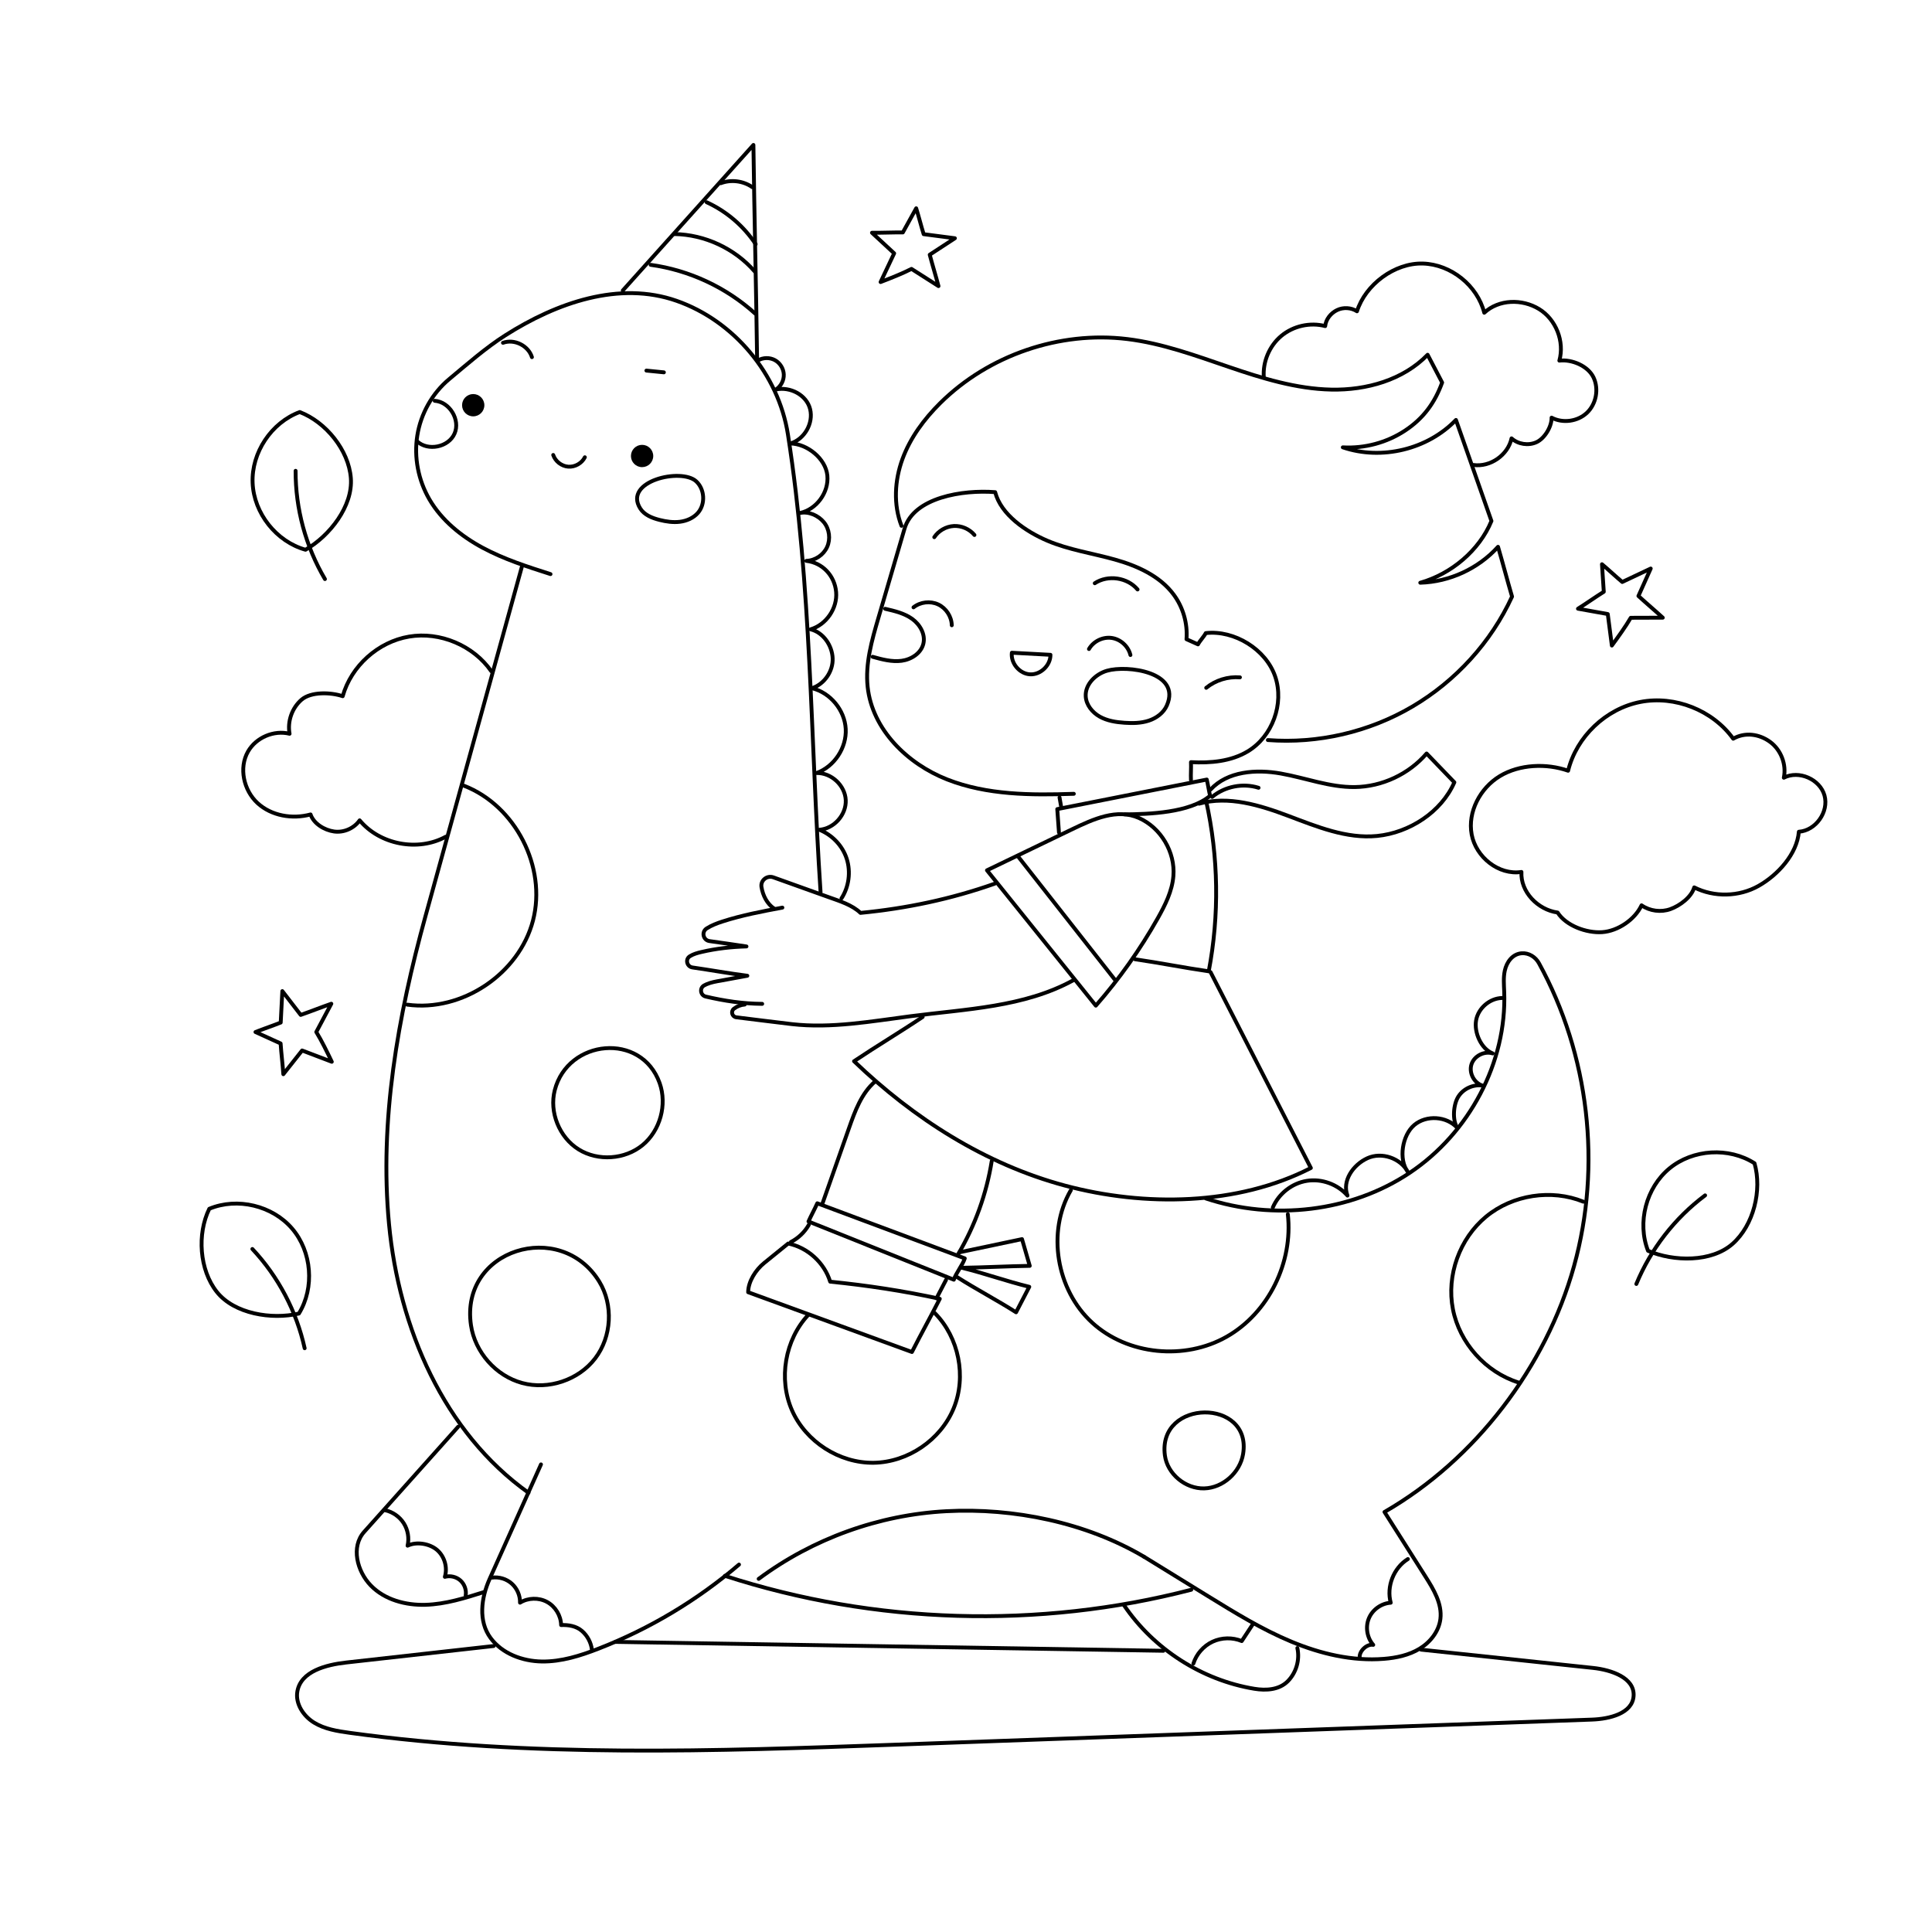 <?xml version="1.0" encoding="utf-8"?>
<!-- Generator: Adobe Illustrator 27.5.0, SVG Export Plug-In . SVG Version: 6.00 Build 0)  -->
<svg version="1.1" xmlns="http://www.w3.org/2000/svg" xmlns:xlink="http://www.w3.org/1999/xlink" x="0px" y="0px"
	 viewBox="0 0 500 500" style="enable-background:new 0 0 500 500;" xml:space="preserve">
<g id="BACKGROUND">
	<rect style="fill:#FFFFFF;" width="500" height="500"/>
</g>
<g id="OBJECTS">
	<g>
		<g>
			<path style="fill:none;stroke:#000000;stroke-linecap:round;stroke-linejoin:round;stroke-miterlimit:10;" d="M277.903,205.437
				c-11.067,0.379-22.461,0.333-32.77-3.71c-10.309-4.043-19.409-12.948-20.587-23.958c-0.645-6.023,1.076-12.02,2.778-17.833
				c2.258-7.711,4.517-15.422,6.775-23.133c2.366-8.079,15.056-10.093,23.449-9.432c1.502,5.84,7.985,10.219,13.535,12.578
				s11.6,3.224,17.407,4.851c5.806,1.627,11.667,4.238,15.257,9.083c2.436,3.288,3.638,7.469,3.319,11.549
				c0.828,0.381,2.147,0.949,2.975,1.33c0.454-0.904,1.557-2.012,2.011-2.916c7.384-0.841,15.576,4.197,17.966,11.235
				c2.389,7.037-0.724,15.537-7.094,19.366c-4.341,2.609-9.646,3.076-14.703,2.798c0.076,1.508-0.079,3.105-0.003,4.613"/>
			<g>
				<path style="fill:none;stroke:#000000;stroke-linecap:round;stroke-linejoin:round;stroke-miterlimit:10;" d="M271.856,169.464
					l-9.989-0.537c-0.319,2.711,1.982,5.444,4.708,5.59S271.882,172.194,271.856,169.464z"/>
				<path style="fill:none;stroke:#000000;stroke-linecap:round;stroke-linejoin:round;stroke-miterlimit:10;" d="M281.823,167.968
					c1.156-2.011,3.598-3.199,5.894-2.867c2.296,0.332,4.301,2.164,4.839,4.42"/>
				<path style="fill:none;stroke:#000000;stroke-linecap:round;stroke-linejoin:round;stroke-miterlimit:10;" d="M236.415,157.18
					c1.768-1.406,4.345-1.708,6.39-0.75c2.045,0.958,3.462,3.131,3.514,5.389"/>
				<path style="fill:none;stroke:#000000;stroke-linecap:round;stroke-linejoin:round;stroke-miterlimit:10;" d="M229.076,157.556
					c2.437,0.559,4.945,1.148,6.979,2.602c2.034,1.454,3.495,4.007,2.911,6.438c-0.593,2.468-3.121,4.084-5.638,4.416
					c-2.517,0.331-5.045-0.354-7.491-1.032"/>
				<path style="fill:none;stroke:#000000;stroke-linecap:round;stroke-linejoin:round;stroke-miterlimit:10;" d="M286.472,173.592
					c-2.975,0.872-5.667,3.542-5.488,6.636c0.129,2.215,1.701,4.157,3.637,5.241c1.936,1.084,4.194,1.433,6.408,1.583
					c2.104,0.142,4.259,0.115,6.262-0.542c2.004-0.657,3.854-2.021,4.696-3.954C305.767,173.876,291.674,172.068,286.472,173.592z"
					/>
				<path style="fill:none;stroke:#000000;stroke-linecap:round;stroke-linejoin:round;stroke-miterlimit:10;" d="M283.323,150.943
					c3.408-2.248,8.453-1.514,11.079,1.612"/>
				<path style="fill:none;stroke:#000000;stroke-linecap:round;stroke-linejoin:round;stroke-miterlimit:10;" d="M241.79,139.023
					c1.113-1.677,3.045-2.783,5.055-2.892c2.01-0.11,4.051,0.779,5.34,2.326"/>
			</g>
			<path style="fill:none;stroke:#000000;stroke-linecap:round;stroke-linejoin:round;stroke-miterlimit:10;" d="M312.167,178.006
				c2.423-1.967,5.616-2.958,8.727-2.708"/>
			<path style="fill:none;stroke:#000000;stroke-linecap:round;stroke-linejoin:round;stroke-miterlimit:10;" d="M274.208,206.396
				c0.132,0.757,0.265,1.515,0.397,2.272"/>
		</g>
		<path style="fill:none;stroke:#000000;stroke-linecap:round;stroke-linejoin:round;stroke-miterlimit:10;" d="M328.12,191.525
			c12.96,0.994,26.202-2.075,37.402-8.67c11.2-6.595,20.38-16.644,25.797-28.459c-1.208-4.094-2.424-8.787-3.632-12.881
			c-5.085,5.64-12.531,9.08-20.122,9.297c7.962-2.253,15.273-8.322,18.419-15.976c-3.007-8.6-6.175-17.552-9.182-26.152
			c-7.36,7.629-19.251,10.508-29.285,7.088c5.641,0.324,11.373-1.216,16.091-4.325c4.718-3.108,7.689-7.134,9.617-12.445
			c-1.233-2.323-2.524-4.867-3.757-7.191c-6.325,6.536-15.844,9.209-24.937,9.018c-9.093-0.191-17.922-2.936-26.53-5.872
			c-8.608-2.936-17.231-6.109-26.259-7.21c-17.523-2.137-35.884,4.149-48.421,16.577c-4.174,4.138-7.762,8.982-9.777,14.504
			c-2.015,5.522-2.361,11.772-0.242,17.255"/>
		<g>
			<g>
				<path style="fill:none;stroke:#000000;stroke-linecap:round;stroke-linejoin:round;stroke-miterlimit:10;" d="M291.079,210.757
					c6.279-0.053,16.919-0.387,22.089-4.82c-0.305-1.281-0.55-2.908-0.856-4.19c-12.897,2.551-25.795,5.101-38.692,7.652
					c0.169,1.884,0.268,4.15,0.437,6.033"/>
				<g>
					<path style="fill:none;stroke:#000000;stroke-linecap:round;stroke-linejoin:round;stroke-miterlimit:10;" d="M313.272,204.361
						c4.394-4.79,11.802-5.31,18.202-4.174c6.401,1.136,12.636,3.583,19.136,3.504c7.049-0.085,14.001-3.332,18.59-8.683
						c2.414,2.488,4.772,4.969,7.186,7.457c-3.346,7.695-11.651,13.06-20.002,13.881c-7.879,0.774-15.537-2.394-22.947-5.184
						c-7.409-2.79-15.496-5.284-23.125-3.167"/>
					<path style="fill:none;stroke:#000000;stroke-linecap:round;stroke-linejoin:round;stroke-miterlimit:10;" d="M313.712,206.235
						c3.271-2.716,7.947-3.635,12.001-2.357"/>
				</g>
			</g>
			<g>
				<path style="fill:none;stroke:#000000;stroke-linecap:round;stroke-linejoin:round;stroke-miterlimit:10;" d="M294.753,211.694
					c-5.671-2.521-11.763,0.256-17.354,2.951c-7.324,3.53-14.648,7.06-21.972,10.59L283.6,260.26
					c6.107-6.963,11.49-14.561,16.034-22.632c1.92-3.41,3.724-7.021,4.039-10.921C304.171,220.52,300.424,214.215,294.753,211.694z"
					/>
				<path style="fill:none;stroke:#000000;stroke-linecap:round;stroke-linejoin:round;stroke-miterlimit:10;" d="M263.487,221.67
					c8.403,10.698,16.807,21.396,25.21,32.095"/>
			</g>
			<g>
				<path style="fill:none;stroke:#000000;stroke-linecap:round;stroke-linejoin:round;stroke-miterlimit:10;" d="M200.356,235.157
					c-1.832-1.245-2.922-3.36-3.288-5.607c-0.279-1.715,1.442-3.079,3.077-2.493l14.328,5.133c2.832,1.015,6.042,1.991,8.22,4.066
					c11.911-1.154,23.462-3.581,34.746-7.563"/>
				<path style="fill:none;stroke:#000000;stroke-linecap:round;stroke-linejoin:round;stroke-miterlimit:10;" d="M202.48,234.891
					c-5.227,0.98-10.47,1.965-15.531,3.6c-1.393,0.45-2.832,1.003-4.065,1.788c-1.392,0.886-0.919,3.036,0.713,3.272
					c3.201,0.462,6.531,0.917,9.588,1.388c-3.911,0.104-7.81,0.54-11.62,1.43c-1.051,0.245-2.114,0.529-3.026,1.106
					c-0.009,0.006-0.018,0.012-0.027,0.017c-1.221,0.785-0.743,2.68,0.695,2.886c4.722,0.678,9.507,1.55,14.204,2.146
					c-2.233,0.376-4.595,0.88-6.827,1.257c-1.273,0.214-2.561,0.433-3.744,0.948c-0.21,0.091-0.417,0.193-0.618,0.305
					c-1.239,0.691-0.962,2.554,0.419,2.876c4.821,1.124,9.617,1.856,14.615,1.887"/>
				<path style="fill:none;stroke:#000000;stroke-linecap:round;stroke-linejoin:round;stroke-miterlimit:10;" d="M192.736,259.975
					c-1.009,0.072-1.984,0.462-2.789,1.075c-0.888,0.677-0.491,2.095,0.617,2.227c4.774,0.572,9.65,1.223,14.387,1.765
					c10.164,1.164,20.565-0.728,30.71-2.047c14.371-1.87,29.39-2.331,42.095-9.301"/>
			</g>
			<g>
				<path style="fill:none;stroke:#000000;stroke-linecap:round;stroke-linejoin:round;stroke-miterlimit:10;" d="M293.736,248.255
					c6.333,0.915,12.751,2.203,19.083,3.118c2.773-14.543,2.54-29.652-0.678-44.103"/>
				<path style="fill:none;stroke:#000000;stroke-linecap:round;stroke-linejoin:round;stroke-miterlimit:10;" d="M313.286,251.581
					c8.655,16.898,17.31,33.796,25.966,50.694c-18.992,9.75-43.02,10.074-63.643,4.555c-20.622-5.52-39.187-17.4-54.584-32.188
					c5.871-3.937,11.887-7.515,17.758-11.452"/>
			</g>
			<g>
				<path style="fill:none;stroke:#000000;stroke-linecap:round;stroke-linejoin:round;stroke-miterlimit:10;" d="M248.036,324.469
					c4.329-7.363,7.27-15.54,8.622-23.973"/>
				<path style="fill:none;stroke:#000000;stroke-linecap:round;stroke-linejoin:round;stroke-miterlimit:10;" d="M212.833,311.527
					c2.288-6.502,4.577-13.005,6.865-19.507c1.57-4.462,3.227-9.074,6.811-12.162"/>
				<path style="fill:none;stroke:#000000;stroke-linecap:round;stroke-linejoin:round;stroke-miterlimit:10;" d="M214.848,331.693
					c-1.511-4.914-5.829-8.846-10.867-9.87c-2.077,1.684-4.153,3.368-6.23,5.053c-2.159,1.751-4.121,4.771-4.127,7.551
					l42.382,15.471c2.316-4.573,4.894-9.196,7.21-13.768C233.773,334.072,224.464,332.665,214.848,331.693z"/>
				<path style="fill:none;stroke:#000000;stroke-linecap:round;stroke-linejoin:round;stroke-miterlimit:10;" d="M204.674,321.436
					c1.934-0.996,3.569-2.561,4.648-4.45"/>
				<path style="fill:none;stroke:#000000;stroke-linecap:round;stroke-linejoin:round;stroke-miterlimit:10;" d="M244.834,331.238
					c-0.825,1.586-1.649,3.172-2.474,4.758"/>
				<g>
					<path style="fill:none;stroke:#000000;stroke-linecap:round;stroke-linejoin:round;stroke-miterlimit:10;" d="M246.85,331.184
						c-12.538-5.021-25.077-10.041-37.615-15.062c0.623-1.417,1.656-3.297,2.279-4.714c12.724,4.754,25.448,9.507,38.171,14.261
						C249.16,327.329,247.376,329.524,246.85,331.184z"/>
					<path style="fill:none;stroke:#000000;stroke-linecap:round;stroke-linejoin:round;stroke-miterlimit:10;" d="M248.286,324.101
						c5.404-1.139,10.808-2.278,16.211-3.417c0.668,2.306,1.335,4.612,2.003,6.918c-5.806,0.09-11.747,0.412-17.553,0.502
						c6.11,1.501,11.32,3.422,17.43,4.922c-1.054,2.112-2.369,4.482-3.422,6.594c-4.83-3.085-10.414-6.014-15.245-9.1"/>
				</g>
			</g>
		</g>
	</g>
	<g>
		<g>
			<path style="fill:none;stroke:#000000;stroke-linecap:round;stroke-linejoin:round;stroke-miterlimit:10;" d="M165.682,131.577
				c1.059,1.689,3.078,2.494,5.011,2.98c1.721,0.433,3.51,0.7,5.271,0.478c1.761-0.222,3.5-0.973,4.664-2.312
				c1.984-2.282,1.758-6.143-0.479-8.178C176.271,121.017,161.256,124.516,165.682,131.577z"/>
			<path style="fill:none;stroke:#000000;stroke-linecap:round;stroke-linejoin:round;stroke-miterlimit:10;" d="M112.499,103.726
				c3.865,0.268,6.694,4.948,5.133,8.494c-1.561,3.546-6.923,4.622-9.731,1.953"/>
		</g>
		<g>
			<path d="M169.057,118.01c0-1.593-1.291-2.884-2.884-2.884s-2.884,1.291-2.884,2.884c0,1.593,1.291,2.884,2.884,2.884
				S169.057,119.603,169.057,118.01z"/>
			<path d="M125.352,104.865c0-1.593-1.291-2.884-2.884-2.884c-1.593,0-2.884,1.291-2.884,2.884c0,1.593,1.291,2.884,2.884,2.884
				C124.061,107.749,125.352,106.458,125.352,104.865z"/>
			<path style="fill:none;stroke:#000000;stroke-linecap:round;stroke-linejoin:round;stroke-miterlimit:10;" d="M143.171,117.746
				c0.551,1.654,2.157,2.902,3.896,3.028c1.739,0.126,3.508-0.878,4.292-2.435"/>
			<path style="fill:none;stroke:#000000;stroke-linecap:round;stroke-linejoin:round;stroke-miterlimit:10;" d="M130.168,88.718
				c2.929-1.072,6.574,0.733,7.497,3.712"/>
			<path style="fill:none;stroke:#000000;stroke-linecap:round;stroke-linejoin:round;stroke-miterlimit:10;" d="M167.288,95.907
				c1.508,0.151,3.016,0.303,4.524,0.454"/>
		</g>
		<g>
			<path style="fill:none;stroke:#000000;stroke-linecap:round;stroke-linejoin:round;stroke-miterlimit:10;" d="M161.176,75.177
				c11.269-12.555,22.538-25.111,33.808-37.666c0.232,18.324,0.718,36.982,0.949,55.306"/>
			<path style="fill:none;stroke:#000000;stroke-linecap:round;stroke-linejoin:round;stroke-miterlimit:10;" d="M168.39,68.539
				c10.006,1.378,19.566,5.839,27.05,12.622"/>
			<path style="fill:none;stroke:#000000;stroke-linecap:round;stroke-linejoin:round;stroke-miterlimit:10;" d="M174.521,60.574
				c7.863,0.124,15.609,3.724,20.772,9.656"/>
			<path style="fill:none;stroke:#000000;stroke-linecap:round;stroke-linejoin:round;stroke-miterlimit:10;" d="M182.882,52.34
				c5.124,2.342,9.57,6.143,12.681,10.839"/>
			<path style="fill:none;stroke:#000000;stroke-linecap:round;stroke-linejoin:round;stroke-miterlimit:10;" d="M186.534,47.413
				c2.665-1.004,5.815-0.609,8.15,1.021"/>
		</g>
		<g>
			<path style="fill:none;stroke:#000000;stroke-linecap:round;stroke-linejoin:round;stroke-miterlimit:10;" d="M140.007,378.986
				c-4.424,9.866-8.849,19.732-13.273,29.598c-2.228,4.969-3,10.974,0.243,15.349c2.999,4.046,8.224,5.988,13.259,6.062
				c5.035,0.074,9.947-1.489,14.641-3.315c13.232-5.147,25.587-12.541,36.376-21.77"/>
			<path style="fill:none;stroke:#000000;stroke-linecap:round;stroke-linejoin:round;stroke-miterlimit:10;" d="M127.286,408.297
				c1.831-0.268,3.769,0.311,5.153,1.539c1.384,1.229,2.189,3.084,2.14,4.934c2.081-1.283,4.852-1.357,7-0.187
				c2.147,1.17,3.587,3.538,3.638,5.983c1.907-0.081,3.9,0.25,5.351,1.49c1.451,1.241,2.409,3.043,2.626,4.94"/>
		</g>
		<g>
			<path style="fill:none;stroke:#000000;stroke-linecap:round;stroke-linejoin:round;stroke-miterlimit:10;" d="M118.578,369.232
				c-8.115,9.076-16.229,18.151-24.343,27.226c-3.438,3.845-1.859,10.176,1.735,13.876c3.594,3.7,9.024,5.142,14.18,4.986
				c5.156-0.156,10.151-1.728,15.068-3.286"/>
			<path style="fill:none;stroke:#000000;stroke-linecap:round;stroke-linejoin:round;stroke-miterlimit:10;" d="M99.622,390.834
				c1.978,0.419,3.769,1.66,4.856,3.365c1.087,1.705,1.457,3.852,1.002,5.823c2.304-1.105,5.689-0.561,7.627,1.104
				c1.938,1.666,2.764,4.515,2.018,6.959c1.38-0.388,2.948-0.025,4.017,0.93c1.07,0.955,1.608,2.471,1.379,3.886"/>
		</g>
		<g>
			<g>
				<path style="fill:none;stroke:#000000;stroke-linecap:round;stroke-linejoin:round;stroke-miterlimit:10;" d="M142.473,148.578
					c-5.992-1.914-12.024-3.845-17.565-6.822c-5.542-2.977-10.625-7.095-13.786-12.534c-2.869-4.938-4.023-10.867-3.124-16.507
					c0.899-5.64,3.861-10.943,8.251-14.596c4.645-3.866,9.417-8.086,14.516-11.33c13.292-8.456,29.475-14.139,44.344-8.934
					c14.869,5.205,26.371,19.01,28.807,34.575c6.127,39.15,5.83,78.884,8.445,118.425"/>
				<path style="fill:none;stroke:#000000;stroke-linecap:round;stroke-linejoin:round;stroke-miterlimit:10;" d="M135.082,146.589
					c-8.326,30.182-16.652,60.364-24.977,90.546c-7.157,25.944-11.956,52.937-9.42,79.729c2.536,26.793,14.169,53.843,36.09,69.456"
					/>
				<path style="fill:none;stroke:#000000;stroke-linecap:round;stroke-linejoin:round;stroke-miterlimit:10;" d="M187.606,407.827
					c38.808,12.568,81.204,13.831,120.691,3.596"/>
				<path style="fill:none;stroke:#000000;stroke-linecap:round;stroke-linejoin:round;stroke-miterlimit:10;" d="M296.089,402.893
					c5.521,3.401,11.041,6.802,16.562,10.202c6.979,4.299,13.994,8.617,21.562,11.764c7.568,3.148,15.779,5.1,23.949,4.447
					c3.23-0.258,6.497-0.949,9.262-2.638s4.976-4.497,5.354-7.715c0.459-3.906-1.735-7.578-3.842-10.899
					c-3.544-5.586-7.089-11.172-10.633-16.758c23.499-13.529,41.792-37.511,49.056-63.636c7.224-25.982,3.888-54.735-9.077-78.379
					c-0.892-1.627-2.635-2.721-4.484-2.576c-2.4,0.188-3.879,2.314-4.355,4.487c-0.391,1.783-0.225,3.633-0.155,5.456
					c0.708,18.365-9.108,36.582-24.373,46.817c-15.265,10.235-35.38,12.483-52.826,6.704"/>
			</g>
			<path style="fill:none;stroke:#000000;stroke-linecap:round;stroke-linejoin:round;stroke-miterlimit:10;" d="M364.356,403.481
				c-3.687,2.288-5.584,7.119-4.438,11.304c-2.437,0.155-4.721,1.787-5.657,4.043c-0.936,2.255-0.48,5.025,1.131,6.86
				c-1.643-0.309-3.696,1.638-3.503,3.299"/>
		</g>
		<g>
			<path style="fill:none;stroke:#000000;stroke-linecap:round;stroke-linejoin:round;stroke-miterlimit:10;" d="M329.404,312.497
				c1.518-3.585,4.964-6.283,8.808-6.896c3.844-0.613,7.959,0.879,10.516,3.814c-1.463-3.79,1.459-7.986,5.156-9.672
				c3.696-1.686,8.57-0.03,10.473,3.559c-2.485-3.253-1.467-9.533,1.67-12.163c3.138-2.629,8.332-2.29,11.1,0.726
				c-1.306-2.011-0.999-6.034,0.284-8.06c1.283-2.025,3.796-3.197,6.171-2.876c-2.16-0.727-3.471-3.345-2.757-5.51
				c0.713-2.165,3.324-3.491,5.493-2.791c-2.987-1.167-4.864-5.412-4.305-8.57c0.559-3.158,3.536-5.712,6.742-5.783"/>
			<path style="fill:none;stroke:#000000;stroke-linecap:round;stroke-linejoin:round;stroke-miterlimit:10;" d="M196.188,93.268
				c1.312-0.769,3.028-0.793,4.361-0.062c1.333,0.731,2.235,2.191,2.293,3.711c0.057,1.519-0.732,3.043-2.007,3.873
				c3.699-0.769,7.907,1.422,8.82,5.088c0.913,3.666-1.484,7.837-5.112,8.894c4.382,0.074,9.15,3.932,9.575,8.294
				c0.425,4.363-2.806,8.783-7.092,9.701c2.211-0.495,4.78,0.646,6.207,2.406c1.427,1.76,1.754,4.342,0.813,6.403
				s-3.108,3.503-5.372,3.576c4.195,0.476,7.35,3.856,7.713,8.062c0.363,4.206-2.549,8.467-6.6,9.656
				c3.262,0.805,5.568,4.144,5.703,7.502c0.135,3.358-2.151,6.67-5.338,7.735c4.74,1.171,8.455,5.661,8.718,10.537
				c0.263,4.876-2.948,9.74-7.535,11.414c3.794-0.102,7.355,3.199,7.541,6.99c0.186,3.791-3.036,7.424-6.822,7.694
				c3.303,1.329,6,4.126,7.079,7.518c1.079,3.393,0.566,7.256-1.362,10.249"/>
		</g>
		<g>
			<path style="fill:none;stroke:#000000;stroke-linecap:round;stroke-linejoin:round;stroke-miterlimit:10;" d="M105.387,260.003
				c14.152,1.956,28.972-7.966,32.557-21.795s-4.55-29.701-17.869-34.866"/>
			<path style="fill:none;stroke:#000000;stroke-linecap:round;stroke-linejoin:round;stroke-miterlimit:10;" d="M143.572,282.133
				c-1.468,5.714,1.179,12.225,6.19,15.338c5.011,3.113,11.985,2.62,16.541-1.129c4.556-3.749,6.388-10.458,4.419-16.019
				C166.011,267.014,146.962,268.934,143.572,282.133z"/>
			<path style="fill:none;stroke:#000000;stroke-linecap:round;stroke-linejoin:round;stroke-miterlimit:10;" d="M121.889,342.973
				c1.03,6.972,6.445,13.114,13.25,14.951c6.804,1.837,14.608-0.772,18.89-6.37c4.283-5.598,4.747-13.853,1.067-19.864
				C145.1,315.36,118.977,323.27,121.889,342.973z"/>
			<path style="fill:none;stroke:#000000;stroke-linecap:round;stroke-linejoin:round;stroke-miterlimit:10;" d="M209.192,340.28
				c-6.058,6.46-7.791,16.622-4.218,24.726c3.574,8.103,12.246,13.676,21.102,13.559c8.856-0.117,17.378-5.916,20.737-14.111
				c3.359-8.195,1.358-18.307-4.868-24.606"/>
			<path style="fill:none;stroke:#000000;stroke-linecap:round;stroke-linejoin:round;stroke-miterlimit:10;" d="M277.136,308.019
				c-6.291,10.8-3.73,25.803,5.478,34.254c9.208,8.452,24.011,9.836,34.872,3.651c10.861-6.185,17.196-19.269,15.802-31.69"/>
			<path style="fill:none;stroke:#000000;stroke-linecap:round;stroke-linejoin:round;stroke-miterlimit:10;" d="M393.003,357.792
				c-8.504-2.659-15.278-10.221-16.988-18.965c-1.711-8.744,1.714-18.301,8.589-23.969c6.875-5.668,16.91-7.207,25.167-3.86"/>
			<path style="fill:none;stroke:#000000;stroke-linecap:round;stroke-linejoin:round;stroke-miterlimit:10;" d="M301.471,376.644
				c0.635,4.814,5.324,8.685,10.177,8.555c4.853-0.13,9.272-4.113,10.063-8.904C324.103,361.819,299.535,361.966,301.471,376.644z"
				/>
			<path style="fill:none;stroke:#000000;stroke-linecap:round;stroke-linejoin:round;stroke-miterlimit:10;" d="M196.342,408.609
				c14.01-10.417,31.133-16.59,48.567-17.51c17.434-0.92,36.152,2.909,51.181,11.794"/>
		</g>
		<g>
			<path style="fill:none;stroke:#000000;stroke-linecap:round;stroke-linejoin:round;stroke-miterlimit:10;" d="M290.872,415.405
				c7.685,11.388,20.186,19.409,33.741,21.648c3.079,0.508,6.433,0.281,8.64-1.925c2.207-2.205,3.184-5.57,2.501-8.615"/>
			<path style="fill:none;stroke:#000000;stroke-linecap:round;stroke-linejoin:round;stroke-miterlimit:10;" d="M308.85,430.522
				c0.782-2.464,2.633-4.569,4.977-5.658c2.344-1.09,5.146-1.148,7.534-0.157c0.988-1.502,1.977-3.005,2.965-4.507"/>
		</g>
	</g>
	<g>
		<g>
			<path style="fill:none;stroke:#000000;stroke-linecap:round;stroke-linejoin:round;stroke-miterlimit:10;" d="M77.358,339.945
				c4.098-6.703,3.358-16.009-1.749-21.98c-5.107-5.97-14.186-8.145-21.443-5.135c-3.193,6.517-2.567,15.836,1.949,21.516
				C60.631,340.027,70.289,341.586,77.358,339.945z"/>
			<path style="fill:none;stroke:#000000;stroke-linecap:round;stroke-linejoin:round;stroke-miterlimit:10;" d="M65.313,323.239
				c6.702,7.143,11.431,16.119,13.531,25.685"/>
		</g>
		<g>
			<path style="fill:none;stroke:#000000;stroke-linecap:round;stroke-linejoin:round;stroke-miterlimit:10;" d="M79.067,142.275
				c-7.564-2.118-13.361-9.437-13.69-17.284s4.834-15.619,12.194-18.355c6.775,2.599,12.664,9.848,13.228,17.081
				C91.363,130.951,85.358,138.666,79.067,142.275z"/>
			<path style="fill:none;stroke:#000000;stroke-linecap:round;stroke-linejoin:round;stroke-miterlimit:10;" d="M76.503,121.845
				c-0.04,9.792,2.613,19.582,7.592,28.017"/>
		</g>
		<g>
			<path style="fill:none;stroke:#000000;stroke-linecap:round;stroke-linejoin:round;stroke-miterlimit:10;" d="M426.512,323.708
				c-2.863-7.315-0.51-16.35,5.558-21.337c6.067-4.988,15.381-5.544,21.997-1.315c2.004,6.974-0.238,16.041-5.674,20.846
				C442.957,326.706,433.181,326.557,426.512,323.708z"/>
			<path style="fill:none;stroke:#000000;stroke-linecap:round;stroke-linejoin:round;stroke-miterlimit:10;" d="M441.281,309.36
				c-7.842,5.864-14.062,13.877-17.799,22.93"/>
		</g>
		<path style="fill:none;stroke:#000000;stroke-linecap:round;stroke-linejoin:round;stroke-miterlimit:10;" d="M81.853,267.08
			c1.298-2.439,2.596-4.877,3.894-7.316c-2.537,0.881-5.388,2.015-7.924,2.897c-1.585-2.054-3.171-4.109-4.756-6.164
			c-0.139,2.713-0.279,5.426-0.418,8.14c-2.064,0.828-4.466,1.624-6.53,2.452c2.167,0.986,4.335,1.971,6.502,2.956
			c0.18,2.683,0.524,5.274,0.704,7.958c1.62-2.047,3.241-4.094,4.861-6.14c2.48,0.967,5.203,1.956,7.683,2.924
			C84.744,272.427,83.228,269.304,81.853,267.08z"/>
		<path style="fill:none;stroke:#000000;stroke-linecap:round;stroke-linejoin:round;stroke-miterlimit:10;" d="M422.035,159.883
			c2.763-0.009,5.525-0.019,8.288-0.028c-1.976-1.818-4.323-3.794-6.299-5.613c1.061-2.368,2.121-4.737,3.182-7.105
			c-2.457,1.16-4.913,2.321-7.37,3.481c-1.705-1.427-3.543-3.167-5.248-4.594c0.157,2.376,0.313,4.751,0.47,7.127
			c-2.279,1.428-4.4,2.956-6.679,4.383c2.57,0.46,5.139,0.92,7.709,1.38c0.32,2.642,0.737,5.51,1.057,8.152
			C418.691,164.958,420.726,162.145,422.035,159.883z"/>
		<path style="fill:none;stroke:#000000;stroke-linecap:round;stroke-linejoin:round;stroke-miterlimit:10;" d="M235.892,69.591
			c2.33,1.484,4.66,2.969,6.99,4.453c-0.681-2.598-1.589-5.529-2.27-8.126c2.172-1.42,4.344-2.84,6.516-4.26
			c-2.694-0.351-5.388-0.701-8.082-1.052c-0.664-2.122-1.27-4.579-1.935-6.701c-1.152,2.084-2.303,4.168-3.455,6.251
			c-2.689-0.03-5.299,0.111-7.988,0.081c1.914,1.775,3.828,3.55,5.742,5.326c-1.158,2.396-2.356,5.035-3.514,7.431
			C230.336,72.056,233.568,70.788,235.892,69.591z"/>
		<path style="fill:none;stroke:#000000;stroke-linecap:round;stroke-linejoin:round;stroke-miterlimit:10;" d="M127.142,173.716
			c-4.63-6.673-13.266-10.313-21.276-8.966s-14.981,7.61-17.175,15.43c-3.085-1.039-8.208-1.219-10.667,0.913
			c-2.459,2.133-3.675,5.607-3.082,8.807c-4.06-1.012-8.676,0.959-10.753,4.591c-2.424,4.24-1.133,10.037,2.458,13.347
			c3.591,3.31,9.013,4.223,13.725,2.938c0.824,2.395,3.58,4.063,6.088,4.414c2.508,0.351,5.168-0.81,6.618-2.887
			c5.241,6.298,15.095,8.174,22.283,4.241"/>
		<path style="fill:none;stroke:#000000;stroke-linecap:round;stroke-linejoin:round;stroke-miterlimit:10;" d="M424.831,234.293
			c2.142,1.488,5.014,1.866,7.468,0.983c2.454-0.883,5.459-3.11,6.162-5.622c5.148,2.6,11.586,2.458,16.614-0.367
			c5.028-2.825,10.01-8.285,10.467-14.034c4.373-0.296,7.813-5.156,6.638-9.379c-1.175-4.222-6.632-6.607-10.529-4.6
			c0.722-3.428-0.733-7.217-3.564-9.281c-2.831-2.064-6.493-2.553-9.535-0.816c-5.318-7.375-15.087-11.245-24.013-9.514
			c-8.926,1.732-16.539,8.974-18.713,17.803c-5.611-1.968-12.582-1.681-17.67,1.395c-5.089,3.077-8.376,9.255-7.289,15.1
			c1.087,5.846,7.008,10.607,12.884,9.696c-0.282,5.163,4.229,9.789,9.35,10.504c2.203,3.424,7.486,5.356,11.548,5.08
			C418.71,240.964,423.112,237.984,424.831,234.293z"/>
		<path style="fill:none;stroke:#000000;stroke-linecap:round;stroke-linejoin:round;stroke-miterlimit:10;" d="M327.075,97.676
			c-0.314-4.021,1.422-8.149,4.516-10.737c3.094-2.587,7.464-3.566,11.366-2.546c0.183-1.785,1.47-3.369,3.087-4.147
			c1.616-0.778,3.633-0.655,5.142,0.315c2.202-6.944,9.765-12.567,17.047-12.356s14.097,5.672,15.892,12.732
			c3.762-3.496,9.793-3.636,14.178-0.961s6.642,8.409,5.255,13.354c3.274-0.387,7.452,1.391,8.857,4.374
			c1.405,2.983,0.69,6.828-1.694,9.105c-2.384,2.278-6.257,2.818-9.173,1.278c0.051,2.309-1.793,5.38-3.892,6.344
			c-2.099,0.964-4.753,0.561-6.471-0.983c-0.925,4.322-5.51,7.516-9.885,6.885"/>
		<g>
			<path style="fill:none;stroke:#000000;stroke-linecap:round;stroke-linejoin:round;stroke-miterlimit:10;" d="M127.759,425.987
				c-12.723,1.423-25.446,2.847-38.17,4.27c-5.233,0.585-11.715,2.273-12.629,7.458c-0.564,3.198,1.544,6.394,4.312,8.093
				c2.768,1.699,6.08,2.214,9.298,2.656c46.829,6.432,94.348,4.744,141.586,3.043c59.948-2.159,119.896-4.318,179.843-6.478
				c4.56-0.164,10.511-1.594,10.778-6.15c0.276-4.701-5.796-6.719-10.478-7.217c-14.842-1.578-29.684-3.156-44.526-4.733"/>
			<path style="fill:none;stroke:#000000;stroke-linecap:round;stroke-linejoin:round;stroke-miterlimit:10;" d="M159.252,424.921
				c47.278,0.766,94.555,1.533,141.833,2.299"/>
		</g>
	</g>
</g>
</svg>
